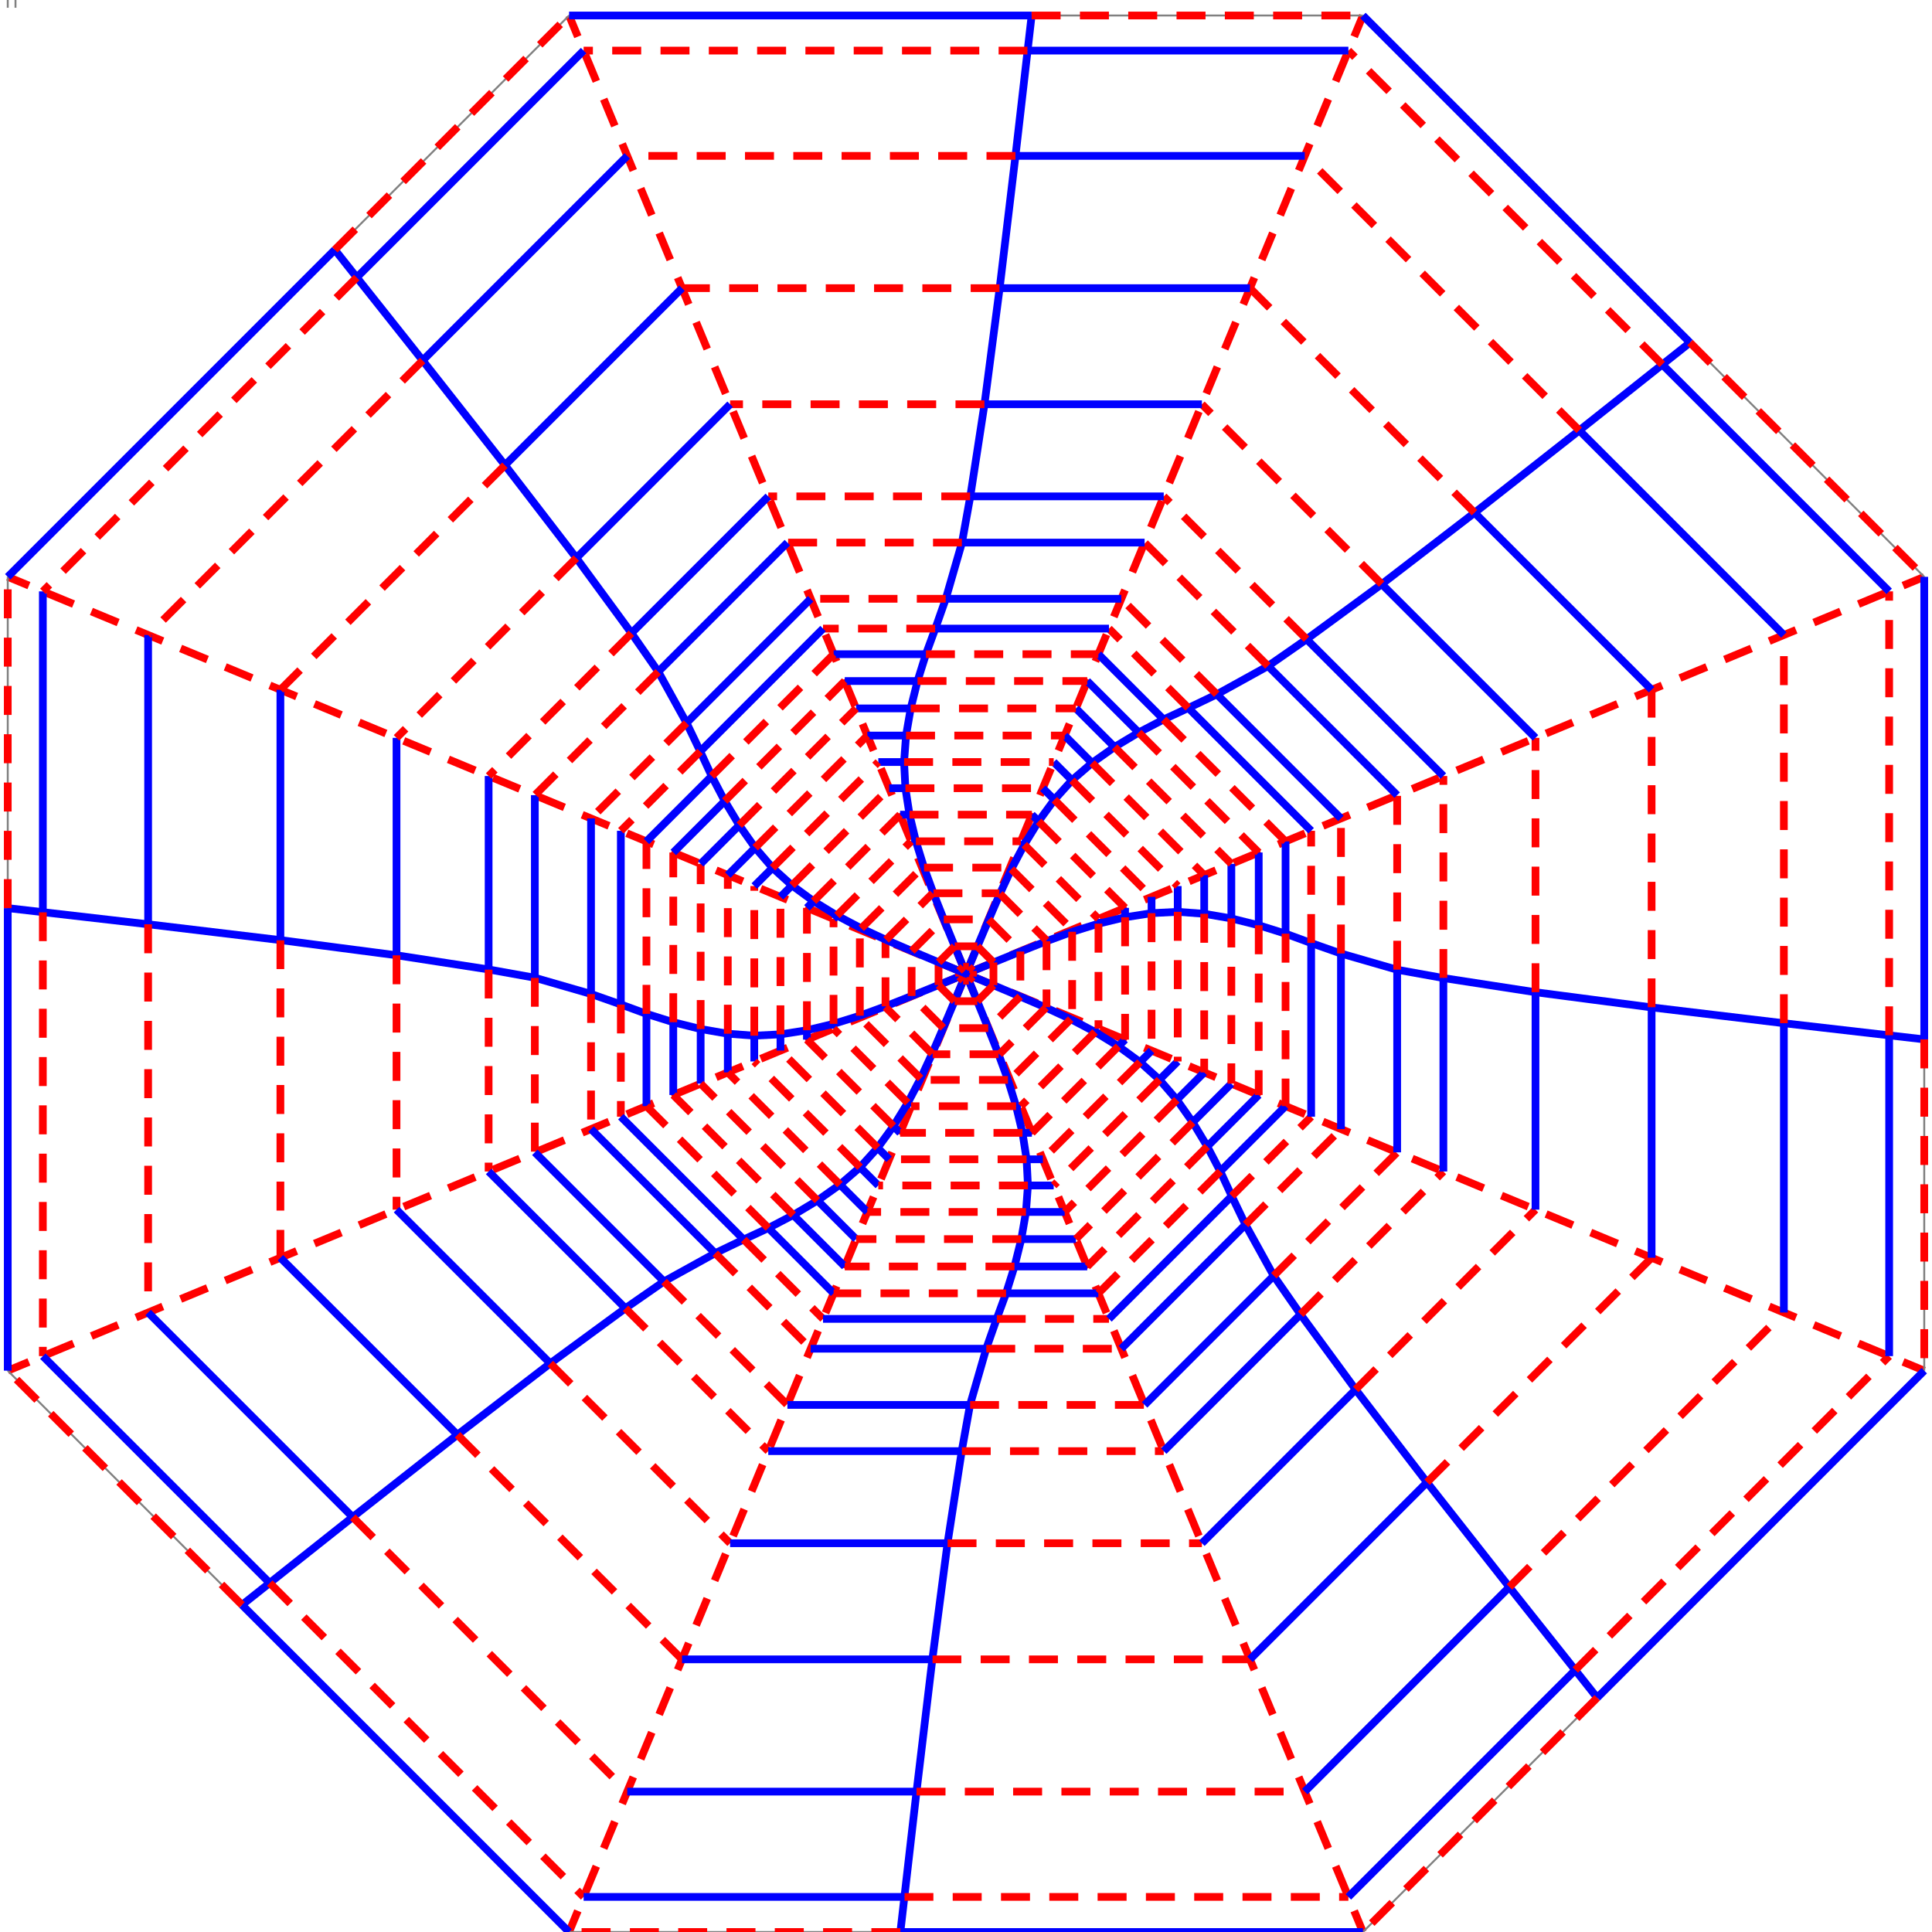 <?xml version="1.0" encoding="ISO-8859-1" standalone="no"?>
<!DOCTYPE svg PUBLIC "-//W3C//DTD SVG 20010904//EN"
"http://www.w3.org/TR/2001/REC-SVG-20010904/DTD/svg10.dtd">
<svg xmlns="http://www.w3.org/2000/svg"
 xmlns:xlink="http://www.w3.org/1999/xlink" xml:space="preserve"
 width="1000px" height="1000px"
 viewBox="0 0 1000 1000" >
 <line style="stroke:gray;stroke-width:1;" x1="8.023" y1="4.012" x2="8.023" y2="0.0" />
 <line style="stroke:gray;stroke-width:1;" x1="4.012" y1="0.0" x2="4.012" y2="4.012" />
 <line style="stroke-dasharray: 15, 10;stroke:red;stroke-width:4;" x1="500" y1="504.012" x2="4.012" y2="709.457" />
 <line style="stroke:gray;stroke-width:1;" x1="294.555" y1="1000.0" x2="4.012" y2="709.457" />
 <line style="stroke-dasharray: 15, 10;stroke:red;stroke-width:4;" x1="500" y1="504.012" x2="294.555" y2="1000.0" />
 <line style="stroke:gray;stroke-width:1;" x1="705.445" y1="1000.0" x2="294.555" y2="1000.0" />
 <line style="stroke-dasharray: 15, 10;stroke:red;stroke-width:4;" x1="500" y1="504.012" x2="705.445" y2="1000.0" />
 <line style="stroke:gray;stroke-width:1;" x1="995.988" y1="709.457" x2="705.445" y2="1000.0" />
 <line style="stroke-dasharray: 15, 10;stroke:red;stroke-width:4;" x1="500" y1="504.012" x2="995.988" y2="709.457" />
 <line style="stroke:gray;stroke-width:1;" x1="995.988" y1="298.567" x2="995.988" y2="709.457" />
 <line style="stroke-dasharray: 15, 10;stroke:red;stroke-width:4;" x1="500" y1="504.012" x2="995.988" y2="298.567" />
 <line style="stroke:gray;stroke-width:1;" x1="705.445" y1="8.023" x2="995.988" y2="298.567" />
 <line style="stroke-dasharray: 15, 10;stroke:red;stroke-width:4;" x1="500" y1="504.012" x2="705.445" y2="8.023" />
 <line style="stroke:gray;stroke-width:1;" x1="294.555" y1="8.023" x2="705.445" y2="8.023" />
 <line style="stroke-dasharray: 15, 10;stroke:red;stroke-width:4;" x1="500" y1="504.012" x2="294.555" y2="8.023" />
 <line style="stroke:gray;stroke-width:1;" x1="4.012" y1="298.567" x2="294.555" y2="8.023" />
 <line style="stroke-dasharray: 15, 10;stroke:red;stroke-width:4;" x1="500" y1="504.012" x2="4.012" y2="298.567" />
 <line style="stroke:gray;stroke-width:1;" x1="4.012" y1="709.457" x2="4.012" y2="298.567" />
 <line style="stroke:blue;stroke-width:4;stroke-opacity:1" x1="500" y1="504.012" x2="496.448" y2="505.47" />
 <line style="stroke:blue;stroke-width:4;stroke-opacity:1" x1="496.448" y1="505.47" x2="485.791" y2="509.847" />
 <line style="stroke:blue;stroke-width:4;stroke-opacity:1" x1="485.791" y1="509.847" x2="471.854" y2="515.519" />
 <line style="stroke:blue;stroke-width:4;stroke-opacity:1" x1="471.854" y1="515.519" x2="458.329" y2="520.868" />
 <line style="stroke:blue;stroke-width:4;stroke-opacity:1" x1="458.329" y1="520.868" x2="445.061" y2="525.73" />
 <line style="stroke:blue;stroke-width:4;stroke-opacity:1" x1="445.061" y1="525.73" x2="431.435" y2="529.945" />
 <line style="stroke:blue;stroke-width:4;stroke-opacity:1" x1="431.435" y1="529.945" x2="417.659" y2="533.247" />
 <line style="stroke:blue;stroke-width:4;stroke-opacity:1" x1="417.659" y1="533.247" x2="403.964" y2="535.374" />
 <line style="stroke:blue;stroke-width:4;stroke-opacity:1" x1="403.964" y1="535.374" x2="390.415" y2="536.063" />
 <line style="stroke:blue;stroke-width:4;stroke-opacity:1" x1="390.415" y1="536.063" x2="376.705" y2="535.05" />
 <line style="stroke:blue;stroke-width:4;stroke-opacity:1" x1="376.705" y1="535.05" x2="362.654" y2="532.631" />
 <line style="stroke:blue;stroke-width:4;stroke-opacity:1" x1="362.654" y1="532.631" x2="348.486" y2="529.102" />
 <line style="stroke:blue;stroke-width:4;stroke-opacity:1" x1="348.486" y1="529.102" x2="334.598" y2="524.758" />
 <line style="stroke:blue;stroke-width:4;stroke-opacity:1" x1="334.598" y1="524.758" x2="321.349" y2="519.896" />
 <line style="stroke:blue;stroke-width:4;stroke-opacity:1" x1="321.349" y1="519.896" x2="305.918" y2="514.474" />
 <line style="stroke:blue;stroke-width:4;stroke-opacity:1" x1="305.918" y1="514.474" x2="276.831" y2="506.086" />
 <line style="stroke:blue;stroke-width:4;stroke-opacity:1" x1="276.831" y1="506.086" x2="252.909" y2="501.791" />
 <line style="stroke:blue;stroke-width:4;stroke-opacity:1" x1="252.909" y1="501.791" x2="205.232" y2="494.449" />
 <line style="stroke:blue;stroke-width:4;stroke-opacity:1" x1="205.232" y1="494.449" x2="145.134" y2="486.596" />
 <line style="stroke:blue;stroke-width:4;stroke-opacity:1" x1="145.134" y1="486.596" x2="76.672" y2="478.403" />
 <line style="stroke:blue;stroke-width:4;stroke-opacity:1" x1="76.672" y1="478.403" x2="22.177" y2="472.131" />
 <line style="stroke:blue;stroke-width:4;stroke-opacity:1" x1="22.177" y1="472.131" x2="4.012" y2="470.04" />
 <line style="stroke:blue;stroke-width:4;stroke-opacity:1" x1="4.012" y1="470.04" x2="4.012" y2="470.04" />
 <line style="stroke:blue;stroke-width:4;stroke-opacity:1" x1="496.448" y1="505.47" x2="496.448" y2="505.483" />
 <line style="stroke-dasharray: 15, 10;stroke:red;stroke-width:4;" x1="496.448" y1="505.47" x2="496.448" y2="502.54" />
 <line style="stroke:blue;stroke-width:4;stroke-opacity:1" x1="485.791" y1="509.847" x2="485.791" y2="509.897" />
 <line style="stroke-dasharray: 15, 10;stroke:red;stroke-width:4;" x1="485.791" y1="509.847" x2="485.791" y2="498.126" />
 <line style="stroke:blue;stroke-width:4;stroke-opacity:1" x1="471.854" y1="515.519" x2="471.854" y2="515.67" />
 <line style="stroke-dasharray: 15, 10;stroke:red;stroke-width:4;" x1="471.854" y1="515.519" x2="471.854" y2="492.353" />
 <line style="stroke:blue;stroke-width:4;stroke-opacity:1" x1="458.329" y1="520.868" x2="458.329" y2="521.273" />
 <line style="stroke-dasharray: 15, 10;stroke:red;stroke-width:4;" x1="458.329" y1="520.868" x2="458.329" y2="486.751" />
 <line style="stroke:blue;stroke-width:4;stroke-opacity:1" x1="445.061" y1="525.73" x2="445.061" y2="526.768" />
 <line style="stroke-dasharray: 15, 10;stroke:red;stroke-width:4;" x1="445.061" y1="525.73" x2="445.061" y2="481.255" />
 <line style="stroke:blue;stroke-width:4;stroke-opacity:1" x1="431.435" y1="529.945" x2="431.435" y2="532.412" />
 <line style="stroke-dasharray: 15, 10;stroke:red;stroke-width:4;" x1="431.435" y1="529.945" x2="431.435" y2="475.611" />
 <line style="stroke:blue;stroke-width:4;stroke-opacity:1" x1="417.659" y1="533.247" x2="417.659" y2="538.118" />
 <line style="stroke-dasharray: 15, 10;stroke:red;stroke-width:4;" x1="417.659" y1="533.247" x2="417.659" y2="469.905" />
 <line style="stroke:blue;stroke-width:4;stroke-opacity:1" x1="403.964" y1="535.374" x2="403.964" y2="543.791" />
 <line style="stroke-dasharray: 15, 10;stroke:red;stroke-width:4;" x1="403.964" y1="535.374" x2="403.964" y2="464.232" />
 <line style="stroke:blue;stroke-width:4;stroke-opacity:1" x1="390.415" y1="536.063" x2="390.415" y2="549.403" />
 <line style="stroke-dasharray: 15, 10;stroke:red;stroke-width:4;" x1="390.415" y1="536.063" x2="390.415" y2="458.62" />
 <line style="stroke:blue;stroke-width:4;stroke-opacity:1" x1="376.705" y1="535.05" x2="376.705" y2="555.082" />
 <line style="stroke-dasharray: 15, 10;stroke:red;stroke-width:4;" x1="376.705" y1="535.05" x2="376.705" y2="452.941" />
 <line style="stroke:blue;stroke-width:4;stroke-opacity:1" x1="362.654" y1="532.631" x2="362.654" y2="560.902" />
 <line style="stroke-dasharray: 15, 10;stroke:red;stroke-width:4;" x1="362.654" y1="532.631" x2="362.654" y2="447.121" />
 <line style="stroke:blue;stroke-width:4;stroke-opacity:1" x1="348.486" y1="529.102" x2="348.486" y2="566.771" />
 <line style="stroke-dasharray: 15, 10;stroke:red;stroke-width:4;" x1="348.486" y1="529.102" x2="348.486" y2="441.253" />
 <line style="stroke:blue;stroke-width:4;stroke-opacity:1" x1="334.598" y1="524.758" x2="334.598" y2="572.524" />
 <line style="stroke-dasharray: 15, 10;stroke:red;stroke-width:4;" x1="334.598" y1="524.758" x2="334.598" y2="435.5" />
 <line style="stroke-dasharray: 15, 10;stroke:red;stroke-width:4;" x1="321.349" y1="519.896" x2="321.349" y2="578.011" />
 <line style="stroke:blue;stroke-width:4;stroke-opacity:1" x1="321.349" y1="519.896" x2="321.349" y2="430.012" />
 <line style="stroke-dasharray: 15, 10;stroke:red;stroke-width:4;" x1="305.918" y1="514.474" x2="305.918" y2="584.403" />
 <line style="stroke:blue;stroke-width:4;stroke-opacity:1" x1="305.918" y1="514.474" x2="305.918" y2="423.62" />
 <line style="stroke-dasharray: 15, 10;stroke:red;stroke-width:4;" x1="276.831" y1="506.086" x2="276.831" y2="596.451" />
 <line style="stroke:blue;stroke-width:4;stroke-opacity:1" x1="276.831" y1="506.086" x2="276.831" y2="411.572" />
 <line style="stroke-dasharray: 15, 10;stroke:red;stroke-width:4;" x1="252.909" y1="501.791" x2="252.909" y2="606.36" />
 <line style="stroke:blue;stroke-width:4;stroke-opacity:1" x1="252.909" y1="501.791" x2="252.909" y2="401.663" />
 <line style="stroke-dasharray: 15, 10;stroke:red;stroke-width:4;" x1="205.232" y1="494.449" x2="205.232" y2="626.109" />
 <line style="stroke:blue;stroke-width:4;stroke-opacity:1" x1="205.232" y1="494.449" x2="205.232" y2="381.915" />
 <line style="stroke-dasharray: 15, 10;stroke:red;stroke-width:4;" x1="145.134" y1="486.596" x2="145.134" y2="651.002" />
 <line style="stroke:blue;stroke-width:4;stroke-opacity:1" x1="145.134" y1="486.596" x2="145.134" y2="357.021" />
 <line style="stroke-dasharray: 15, 10;stroke:red;stroke-width:4;" x1="76.672" y1="478.403" x2="76.672" y2="679.36" />
 <line style="stroke:blue;stroke-width:4;stroke-opacity:1" x1="76.672" y1="478.403" x2="76.672" y2="328.664" />
 <line style="stroke-dasharray: 15, 10;stroke:red;stroke-width:4;" x1="22.177" y1="472.131" x2="22.177" y2="701.933" />
 <line style="stroke:blue;stroke-width:4;stroke-opacity:1" x1="22.177" y1="472.131" x2="22.177" y2="306.091" />
 <line style="stroke:blue;stroke-width:4;stroke-opacity:1" x1="4.012" y1="470.04" x2="4.012" y2="709.457" />
 <line style="stroke-dasharray: 15, 10;stroke:red;stroke-width:4;" x1="4.012" y1="470.04" x2="4.012" y2="298.567" />
 <line style="stroke:blue;stroke-width:4;stroke-opacity:1" x1="500" y1="504.012" x2="498.52" y2="507.555" />
 <line style="stroke:blue;stroke-width:4;stroke-opacity:1" x1="498.52" y1="507.555" x2="494.078" y2="518.185" />
 <line style="stroke:blue;stroke-width:4;stroke-opacity:1" x1="494.078" y1="518.185" x2="488.235" y2="532.051" />
 <line style="stroke:blue;stroke-width:4;stroke-opacity:1" x1="488.235" y1="532.051" x2="482.453" y2="545.397" />
 <line style="stroke:blue;stroke-width:4;stroke-opacity:1" x1="482.453" y1="545.397" x2="476.509" y2="558.217" />
 <line style="stroke:blue;stroke-width:4;stroke-opacity:1" x1="476.509" y1="558.217" x2="469.855" y2="570.832" />
 <line style="stroke:blue;stroke-width:4;stroke-opacity:1" x1="469.855" y1="570.832" x2="462.449" y2="582.908" />
 <line style="stroke:blue;stroke-width:4;stroke-opacity:1" x1="462.449" y1="582.908" x2="454.269" y2="594.096" />
 <line style="stroke:blue;stroke-width:4;stroke-opacity:1" x1="454.269" y1="594.096" x2="445.175" y2="604.164" />
 <line style="stroke:blue;stroke-width:4;stroke-opacity:1" x1="445.175" y1="604.164" x2="434.765" y2="613.142" />
 <line style="stroke:blue;stroke-width:4;stroke-opacity:1" x1="434.765" y1="613.142" x2="423.118" y2="621.367" />
 <line style="stroke:blue;stroke-width:4;stroke-opacity:1" x1="423.118" y1="621.367" x2="410.605" y2="628.889" />
 <line style="stroke:blue;stroke-width:4;stroke-opacity:1" x1="410.605" y1="628.889" x2="397.713" y2="635.639" />
 <line style="stroke:blue;stroke-width:4;stroke-opacity:1" x1="397.713" y1="635.639" x2="384.907" y2="641.568" />
 <line style="stroke:blue;stroke-width:4;stroke-opacity:1" x1="384.907" y1="641.568" x2="370.161" y2="648.647" />
 <line style="stroke:blue;stroke-width:4;stroke-opacity:1" x1="370.161" y1="648.647" x2="343.663" y2="663.283" />
 <line style="stroke:blue;stroke-width:4;stroke-opacity:1" x1="343.663" y1="663.283" x2="323.71" y2="677.161" />
 <line style="stroke:blue;stroke-width:4;stroke-opacity:1" x1="323.71" y1="677.161" x2="284.806" y2="705.682" />
 <line style="stroke:blue;stroke-width:4;stroke-opacity:1" x1="284.806" y1="705.682" x2="236.757" y2="742.625" />
 <line style="stroke:blue;stroke-width:4;stroke-opacity:1" x1="236.757" y1="742.625" x2="182.554" y2="785.242" />
 <line style="stroke:blue;stroke-width:4;stroke-opacity:1" x1="182.554" y1="785.242" x2="139.585" y2="819.34" />
 <line style="stroke:blue;stroke-width:4;stroke-opacity:1" x1="139.585" y1="819.34" x2="125.261" y2="830.707" />
 <line style="stroke:blue;stroke-width:4;stroke-opacity:1" x1="125.261" y1="830.707" x2="125.261" y2="830.707" />
 <line style="stroke:blue;stroke-width:4;stroke-opacity:1" x1="498.52" y1="507.555" x2="498.529" y2="507.564" />
 <line style="stroke-dasharray: 15, 10;stroke:red;stroke-width:4;" x1="498.52" y1="507.555" x2="496.448" y2="505.483" />
 <line style="stroke:blue;stroke-width:4;stroke-opacity:1" x1="494.078" y1="518.185" x2="494.114" y2="518.221" />
 <line style="stroke-dasharray: 15, 10;stroke:red;stroke-width:4;" x1="494.078" y1="518.185" x2="485.791" y2="509.897" />
 <line style="stroke:blue;stroke-width:4;stroke-opacity:1" x1="488.235" y1="532.051" x2="488.341" y2="532.158" />
 <line style="stroke-dasharray: 15, 10;stroke:red;stroke-width:4;" x1="488.235" y1="532.051" x2="471.854" y2="515.67" />
 <line style="stroke:blue;stroke-width:4;stroke-opacity:1" x1="482.453" y1="545.397" x2="482.739" y2="545.683" />
 <line style="stroke-dasharray: 15, 10;stroke:red;stroke-width:4;" x1="482.453" y1="545.397" x2="458.329" y2="521.273" />
 <line style="stroke:blue;stroke-width:4;stroke-opacity:1" x1="476.509" y1="558.217" x2="477.243" y2="558.951" />
 <line style="stroke-dasharray: 15, 10;stroke:red;stroke-width:4;" x1="476.509" y1="558.217" x2="445.061" y2="526.768" />
 <line style="stroke:blue;stroke-width:4;stroke-opacity:1" x1="469.855" y1="570.832" x2="471.599" y2="572.577" />
 <line style="stroke-dasharray: 15, 10;stroke:red;stroke-width:4;" x1="469.855" y1="570.832" x2="431.435" y2="532.412" />
 <line style="stroke:blue;stroke-width:4;stroke-opacity:1" x1="462.449" y1="582.908" x2="465.893" y2="586.352" />
 <line style="stroke-dasharray: 15, 10;stroke:red;stroke-width:4;" x1="462.449" y1="582.908" x2="417.659" y2="538.118" />
 <line style="stroke:blue;stroke-width:4;stroke-opacity:1" x1="454.269" y1="594.096" x2="460.221" y2="600.047" />
 <line style="stroke-dasharray: 15, 10;stroke:red;stroke-width:4;" x1="454.269" y1="594.096" x2="403.964" y2="543.791" />
 <line style="stroke:blue;stroke-width:4;stroke-opacity:1" x1="445.175" y1="604.164" x2="454.608" y2="613.597" />
 <line style="stroke-dasharray: 15, 10;stroke:red;stroke-width:4;" x1="445.175" y1="604.164" x2="390.415" y2="549.403" />
 <line style="stroke:blue;stroke-width:4;stroke-opacity:1" x1="434.765" y1="613.142" x2="448.93" y2="627.307" />
 <line style="stroke-dasharray: 15, 10;stroke:red;stroke-width:4;" x1="434.765" y1="613.142" x2="376.705" y2="555.082" />
 <line style="stroke:blue;stroke-width:4;stroke-opacity:1" x1="423.118" y1="621.367" x2="443.109" y2="641.358" />
 <line style="stroke-dasharray: 15, 10;stroke:red;stroke-width:4;" x1="423.118" y1="621.367" x2="362.654" y2="560.902" />
 <line style="stroke:blue;stroke-width:4;stroke-opacity:1" x1="410.605" y1="628.889" x2="437.241" y2="655.526" />
 <line style="stroke-dasharray: 15, 10;stroke:red;stroke-width:4;" x1="410.605" y1="628.889" x2="348.486" y2="566.771" />
 <line style="stroke:blue;stroke-width:4;stroke-opacity:1" x1="397.713" y1="635.639" x2="431.488" y2="669.414" />
 <line style="stroke-dasharray: 15, 10;stroke:red;stroke-width:4;" x1="397.713" y1="635.639" x2="334.598" y2="572.524" />
 <line style="stroke-dasharray: 15, 10;stroke:red;stroke-width:4;" x1="384.907" y1="641.568" x2="426.001" y2="682.662" />
 <line style="stroke:blue;stroke-width:4;stroke-opacity:1" x1="384.907" y1="641.568" x2="321.349" y2="578.011" />
 <line style="stroke-dasharray: 15, 10;stroke:red;stroke-width:4;" x1="370.161" y1="648.647" x2="419.608" y2="698.094" />
 <line style="stroke:blue;stroke-width:4;stroke-opacity:1" x1="370.161" y1="648.647" x2="305.918" y2="584.403" />
 <line style="stroke-dasharray: 15, 10;stroke:red;stroke-width:4;" x1="343.663" y1="663.283" x2="407.56" y2="727.181" />
 <line style="stroke:blue;stroke-width:4;stroke-opacity:1" x1="343.663" y1="663.283" x2="276.831" y2="596.451" />
 <line style="stroke-dasharray: 15, 10;stroke:red;stroke-width:4;" x1="323.71" y1="677.161" x2="397.652" y2="751.103" />
 <line style="stroke:blue;stroke-width:4;stroke-opacity:1" x1="323.71" y1="677.161" x2="252.909" y2="606.36" />
 <line style="stroke-dasharray: 15, 10;stroke:red;stroke-width:4;" x1="284.806" y1="705.682" x2="377.903" y2="798.78" />
 <line style="stroke:blue;stroke-width:4;stroke-opacity:1" x1="284.806" y1="705.682" x2="205.232" y2="626.109" />
 <line style="stroke-dasharray: 15, 10;stroke:red;stroke-width:4;" x1="236.757" y1="742.625" x2="353.01" y2="858.878" />
 <line style="stroke:blue;stroke-width:4;stroke-opacity:1" x1="236.757" y1="742.625" x2="145.134" y2="651.002" />
 <line style="stroke-dasharray: 15, 10;stroke:red;stroke-width:4;" x1="182.554" y1="785.242" x2="324.652" y2="927.34" />
 <line style="stroke:blue;stroke-width:4;stroke-opacity:1" x1="182.554" y1="785.242" x2="76.672" y2="679.36" />
 <line style="stroke-dasharray: 15, 10;stroke:red;stroke-width:4;" x1="139.585" y1="819.34" x2="302.079" y2="981.835" />
 <line style="stroke:blue;stroke-width:4;stroke-opacity:1" x1="139.585" y1="819.34" x2="22.177" y2="701.933" />
 <line style="stroke:blue;stroke-width:4;stroke-opacity:1" x1="125.261" y1="830.707" x2="294.555" y2="1000.0" />
 <line style="stroke-dasharray: 15, 10;stroke:red;stroke-width:4;" x1="125.261" y1="830.707" x2="4.012" y2="709.457" />
 <line style="stroke:blue;stroke-width:4;stroke-opacity:1" x1="500" y1="504.012" x2="501.459" y2="507.564" />
 <line style="stroke:blue;stroke-width:4;stroke-opacity:1" x1="501.459" y1="507.564" x2="505.835" y2="518.221" />
 <line style="stroke:blue;stroke-width:4;stroke-opacity:1" x1="505.835" y1="518.221" x2="511.508" y2="532.158" />
 <line style="stroke:blue;stroke-width:4;stroke-opacity:1" x1="511.508" y1="532.158" x2="516.856" y2="545.683" />
 <line style="stroke:blue;stroke-width:4;stroke-opacity:1" x1="516.856" y1="545.683" x2="521.719" y2="558.951" />
 <line style="stroke:blue;stroke-width:4;stroke-opacity:1" x1="521.719" y1="558.951" x2="525.933" y2="572.577" />
 <line style="stroke:blue;stroke-width:4;stroke-opacity:1" x1="525.933" y1="572.577" x2="529.235" y2="586.352" />
 <line style="stroke:blue;stroke-width:4;stroke-opacity:1" x1="529.235" y1="586.352" x2="531.363" y2="600.047" />
 <line style="stroke:blue;stroke-width:4;stroke-opacity:1" x1="531.363" y1="600.047" x2="532.051" y2="613.597" />
 <line style="stroke:blue;stroke-width:4;stroke-opacity:1" x1="532.051" y1="613.597" x2="531.038" y2="627.307" />
 <line style="stroke:blue;stroke-width:4;stroke-opacity:1" x1="531.038" y1="627.307" x2="528.619" y2="641.358" />
 <line style="stroke:blue;stroke-width:4;stroke-opacity:1" x1="528.619" y1="641.358" x2="525.09" y2="655.526" />
 <line style="stroke:blue;stroke-width:4;stroke-opacity:1" x1="525.09" y1="655.526" x2="520.746" y2="669.414" />
 <line style="stroke:blue;stroke-width:4;stroke-opacity:1" x1="520.746" y1="669.414" x2="515.884" y2="682.662" />
 <line style="stroke:blue;stroke-width:4;stroke-opacity:1" x1="515.884" y1="682.662" x2="510.462" y2="698.094" />
 <line style="stroke:blue;stroke-width:4;stroke-opacity:1" x1="510.462" y1="698.094" x2="502.075" y2="727.181" />
 <line style="stroke:blue;stroke-width:4;stroke-opacity:1" x1="502.075" y1="727.181" x2="497.78" y2="751.103" />
 <line style="stroke:blue;stroke-width:4;stroke-opacity:1" x1="497.78" y1="751.103" x2="490.437" y2="798.78" />
 <line style="stroke:blue;stroke-width:4;stroke-opacity:1" x1="490.437" y1="798.78" x2="482.584" y2="858.878" />
 <line style="stroke:blue;stroke-width:4;stroke-opacity:1" x1="482.584" y1="858.878" x2="474.391" y2="927.34" />
 <line style="stroke:blue;stroke-width:4;stroke-opacity:1" x1="474.391" y1="927.34" x2="468.119" y2="981.835" />
 <line style="stroke:blue;stroke-width:4;stroke-opacity:1" x1="468.119" y1="981.835" x2="466.028" y2="1000.0" />
 <line style="stroke:blue;stroke-width:4;stroke-opacity:1" x1="466.028" y1="1000.0" x2="466.028" y2="1000.0" />
 <line style="stroke:blue;stroke-width:4;stroke-opacity:1" x1="501.459" y1="507.564" x2="501.471" y2="507.564" />
 <line style="stroke-dasharray: 15, 10;stroke:red;stroke-width:4;" x1="501.459" y1="507.564" x2="498.529" y2="507.564" />
 <line style="stroke:blue;stroke-width:4;stroke-opacity:1" x1="505.835" y1="518.221" x2="505.886" y2="518.221" />
 <line style="stroke-dasharray: 15, 10;stroke:red;stroke-width:4;" x1="505.835" y1="518.221" x2="494.114" y2="518.221" />
 <line style="stroke:blue;stroke-width:4;stroke-opacity:1" x1="511.508" y1="532.158" x2="511.659" y2="532.158" />
 <line style="stroke-dasharray: 15, 10;stroke:red;stroke-width:4;" x1="511.508" y1="532.158" x2="488.341" y2="532.158" />
 <line style="stroke:blue;stroke-width:4;stroke-opacity:1" x1="516.856" y1="545.683" x2="517.261" y2="545.683" />
 <line style="stroke-dasharray: 15, 10;stroke:red;stroke-width:4;" x1="516.856" y1="545.683" x2="482.739" y2="545.683" />
 <line style="stroke:blue;stroke-width:4;stroke-opacity:1" x1="521.719" y1="558.951" x2="522.757" y2="558.951" />
 <line style="stroke-dasharray: 15, 10;stroke:red;stroke-width:4;" x1="521.719" y1="558.951" x2="477.243" y2="558.951" />
 <line style="stroke:blue;stroke-width:4;stroke-opacity:1" x1="525.933" y1="572.577" x2="528.401" y2="572.577" />
 <line style="stroke-dasharray: 15, 10;stroke:red;stroke-width:4;" x1="525.933" y1="572.577" x2="471.599" y2="572.577" />
 <line style="stroke:blue;stroke-width:4;stroke-opacity:1" x1="529.235" y1="586.352" x2="534.107" y2="586.352" />
 <line style="stroke-dasharray: 15, 10;stroke:red;stroke-width:4;" x1="529.235" y1="586.352" x2="465.893" y2="586.352" />
 <line style="stroke:blue;stroke-width:4;stroke-opacity:1" x1="531.363" y1="600.047" x2="539.779" y2="600.047" />
 <line style="stroke-dasharray: 15, 10;stroke:red;stroke-width:4;" x1="531.363" y1="600.047" x2="460.221" y2="600.047" />
 <line style="stroke:blue;stroke-width:4;stroke-opacity:1" x1="532.051" y1="613.597" x2="545.392" y2="613.597" />
 <line style="stroke-dasharray: 15, 10;stroke:red;stroke-width:4;" x1="532.051" y1="613.597" x2="454.608" y2="613.597" />
 <line style="stroke:blue;stroke-width:4;stroke-opacity:1" x1="531.038" y1="627.307" x2="551.07" y2="627.307" />
 <line style="stroke-dasharray: 15, 10;stroke:red;stroke-width:4;" x1="531.038" y1="627.307" x2="448.93" y2="627.307" />
 <line style="stroke:blue;stroke-width:4;stroke-opacity:1" x1="528.619" y1="641.358" x2="556.891" y2="641.358" />
 <line style="stroke-dasharray: 15, 10;stroke:red;stroke-width:4;" x1="528.619" y1="641.358" x2="443.109" y2="641.358" />
 <line style="stroke:blue;stroke-width:4;stroke-opacity:1" x1="525.09" y1="655.526" x2="562.759" y2="655.526" />
 <line style="stroke-dasharray: 15, 10;stroke:red;stroke-width:4;" x1="525.09" y1="655.526" x2="437.241" y2="655.526" />
 <line style="stroke:blue;stroke-width:4;stroke-opacity:1" x1="520.746" y1="669.414" x2="568.512" y2="669.414" />
 <line style="stroke-dasharray: 15, 10;stroke:red;stroke-width:4;" x1="520.746" y1="669.414" x2="431.488" y2="669.414" />
 <line style="stroke-dasharray: 15, 10;stroke:red;stroke-width:4;" x1="515.884" y1="682.662" x2="573.999" y2="682.662" />
 <line style="stroke:blue;stroke-width:4;stroke-opacity:1" x1="515.884" y1="682.662" x2="426.001" y2="682.662" />
 <line style="stroke-dasharray: 15, 10;stroke:red;stroke-width:4;" x1="510.462" y1="698.094" x2="580.392" y2="698.094" />
 <line style="stroke:blue;stroke-width:4;stroke-opacity:1" x1="510.462" y1="698.094" x2="419.608" y2="698.094" />
 <line style="stroke-dasharray: 15, 10;stroke:red;stroke-width:4;" x1="502.075" y1="727.181" x2="592.44" y2="727.181" />
 <line style="stroke:blue;stroke-width:4;stroke-opacity:1" x1="502.075" y1="727.181" x2="407.56" y2="727.181" />
 <line style="stroke-dasharray: 15, 10;stroke:red;stroke-width:4;" x1="497.78" y1="751.103" x2="602.348" y2="751.103" />
 <line style="stroke:blue;stroke-width:4;stroke-opacity:1" x1="497.78" y1="751.103" x2="397.652" y2="751.103" />
 <line style="stroke-dasharray: 15, 10;stroke:red;stroke-width:4;" x1="490.437" y1="798.78" x2="622.097" y2="798.78" />
 <line style="stroke:blue;stroke-width:4;stroke-opacity:1" x1="490.437" y1="798.78" x2="377.903" y2="798.78" />
 <line style="stroke-dasharray: 15, 10;stroke:red;stroke-width:4;" x1="482.584" y1="858.878" x2="646.99" y2="858.878" />
 <line style="stroke:blue;stroke-width:4;stroke-opacity:1" x1="482.584" y1="858.878" x2="353.01" y2="858.878" />
 <line style="stroke-dasharray: 15, 10;stroke:red;stroke-width:4;" x1="474.391" y1="927.34" x2="675.348" y2="927.34" />
 <line style="stroke:blue;stroke-width:4;stroke-opacity:1" x1="474.391" y1="927.34" x2="324.652" y2="927.34" />
 <line style="stroke-dasharray: 15, 10;stroke:red;stroke-width:4;" x1="468.119" y1="981.835" x2="697.921" y2="981.835" />
 <line style="stroke:blue;stroke-width:4;stroke-opacity:1" x1="468.119" y1="981.835" x2="302.079" y2="981.835" />
 <line style="stroke:blue;stroke-width:4;stroke-opacity:1" x1="466.028" y1="1000.0" x2="705.445" y2="1000.0" />
 <line style="stroke-dasharray: 15, 10;stroke:red;stroke-width:4;" x1="466.028" y1="1000.0" x2="294.555" y2="1000.0" />
 <line style="stroke:blue;stroke-width:4;stroke-opacity:1" x1="500" y1="504.012" x2="503.543" y2="505.492" />
 <line style="stroke:blue;stroke-width:4;stroke-opacity:1" x1="503.543" y1="505.492" x2="514.173" y2="509.933" />
 <line style="stroke:blue;stroke-width:4;stroke-opacity:1" x1="514.173" y1="509.933" x2="528.04" y2="515.777" />
 <line style="stroke:blue;stroke-width:4;stroke-opacity:1" x1="528.04" y1="515.777" x2="541.385" y2="521.559" />
 <line style="stroke:blue;stroke-width:4;stroke-opacity:1" x1="541.385" y1="521.559" x2="554.206" y2="527.502" />
 <line style="stroke:blue;stroke-width:4;stroke-opacity:1" x1="554.206" y1="527.502" x2="566.82" y2="534.157" />
 <line style="stroke:blue;stroke-width:4;stroke-opacity:1" x1="566.82" y1="534.157" x2="578.896" y2="541.563" />
 <line style="stroke:blue;stroke-width:4;stroke-opacity:1" x1="578.896" y1="541.563" x2="590.084" y2="549.743" />
 <line style="stroke:blue;stroke-width:4;stroke-opacity:1" x1="590.084" y1="549.743" x2="600.152" y2="558.837" />
 <line style="stroke:blue;stroke-width:4;stroke-opacity:1" x1="600.152" y1="558.837" x2="609.13" y2="569.247" />
 <line style="stroke:blue;stroke-width:4;stroke-opacity:1" x1="609.13" y1="569.247" x2="617.355" y2="580.893" />
 <line style="stroke:blue;stroke-width:4;stroke-opacity:1" x1="617.355" y1="580.893" x2="624.878" y2="593.407" />
 <line style="stroke:blue;stroke-width:4;stroke-opacity:1" x1="624.878" y1="593.407" x2="631.627" y2="606.299" />
 <line style="stroke:blue;stroke-width:4;stroke-opacity:1" x1="631.627" y1="606.299" x2="637.557" y2="619.105" />
 <line style="stroke:blue;stroke-width:4;stroke-opacity:1" x1="637.557" y1="619.105" x2="644.635" y2="633.851" />
 <line style="stroke:blue;stroke-width:4;stroke-opacity:1" x1="644.635" y1="633.851" x2="659.271" y2="660.349" />
 <line style="stroke:blue;stroke-width:4;stroke-opacity:1" x1="659.271" y1="660.349" x2="673.15" y2="680.302" />
 <line style="stroke:blue;stroke-width:4;stroke-opacity:1" x1="673.15" y1="680.302" x2="701.671" y2="719.206" />
 <line style="stroke:blue;stroke-width:4;stroke-opacity:1" x1="701.671" y1="719.206" x2="738.613" y2="767.254" />
 <line style="stroke:blue;stroke-width:4;stroke-opacity:1" x1="738.613" y1="767.254" x2="781.23" y2="821.458" />
 <line style="stroke:blue;stroke-width:4;stroke-opacity:1" x1="781.23" y1="821.458" x2="815.329" y2="864.427" />
 <line style="stroke:blue;stroke-width:4;stroke-opacity:1" x1="815.329" y1="864.427" x2="826.695" y2="878.75" />
 <line style="stroke:blue;stroke-width:4;stroke-opacity:1" x1="826.695" y1="878.75" x2="826.695" y2="878.75" />
 <line style="stroke:blue;stroke-width:4;stroke-opacity:1" x1="503.543" y1="505.492" x2="503.552" y2="505.483" />
 <line style="stroke-dasharray: 15, 10;stroke:red;stroke-width:4;" x1="503.543" y1="505.492" x2="501.471" y2="507.564" />
 <line style="stroke:blue;stroke-width:4;stroke-opacity:1" x1="514.173" y1="509.933" x2="514.209" y2="509.897" />
 <line style="stroke-dasharray: 15, 10;stroke:red;stroke-width:4;" x1="514.173" y1="509.933" x2="505.886" y2="518.221" />
 <line style="stroke:blue;stroke-width:4;stroke-opacity:1" x1="528.04" y1="515.777" x2="528.146" y2="515.67" />
 <line style="stroke-dasharray: 15, 10;stroke:red;stroke-width:4;" x1="528.04" y1="515.777" x2="511.659" y2="532.158" />
 <line style="stroke:blue;stroke-width:4;stroke-opacity:1" x1="541.385" y1="521.559" x2="541.671" y2="521.273" />
 <line style="stroke-dasharray: 15, 10;stroke:red;stroke-width:4;" x1="541.385" y1="521.559" x2="517.261" y2="545.683" />
 <line style="stroke:blue;stroke-width:4;stroke-opacity:1" x1="554.206" y1="527.502" x2="554.939" y2="526.768" />
 <line style="stroke-dasharray: 15, 10;stroke:red;stroke-width:4;" x1="554.206" y1="527.502" x2="522.757" y2="558.951" />
 <line style="stroke:blue;stroke-width:4;stroke-opacity:1" x1="566.82" y1="534.157" x2="568.565" y2="532.412" />
 <line style="stroke-dasharray: 15, 10;stroke:red;stroke-width:4;" x1="566.82" y1="534.157" x2="528.401" y2="572.577" />
 <line style="stroke:blue;stroke-width:4;stroke-opacity:1" x1="578.896" y1="541.563" x2="582.341" y2="538.118" />
 <line style="stroke-dasharray: 15, 10;stroke:red;stroke-width:4;" x1="578.896" y1="541.563" x2="534.107" y2="586.352" />
 <line style="stroke:blue;stroke-width:4;stroke-opacity:1" x1="590.084" y1="549.743" x2="596.036" y2="543.791" />
 <line style="stroke-dasharray: 15, 10;stroke:red;stroke-width:4;" x1="590.084" y1="549.743" x2="539.779" y2="600.047" />
 <line style="stroke:blue;stroke-width:4;stroke-opacity:1" x1="600.152" y1="558.837" x2="609.585" y2="549.403" />
 <line style="stroke-dasharray: 15, 10;stroke:red;stroke-width:4;" x1="600.152" y1="558.837" x2="545.392" y2="613.597" />
 <line style="stroke:blue;stroke-width:4;stroke-opacity:1" x1="609.13" y1="569.247" x2="623.295" y2="555.082" />
 <line style="stroke-dasharray: 15, 10;stroke:red;stroke-width:4;" x1="609.13" y1="569.247" x2="551.07" y2="627.307" />
 <line style="stroke:blue;stroke-width:4;stroke-opacity:1" x1="617.355" y1="580.893" x2="637.346" y2="560.902" />
 <line style="stroke-dasharray: 15, 10;stroke:red;stroke-width:4;" x1="617.355" y1="580.893" x2="556.891" y2="641.358" />
 <line style="stroke:blue;stroke-width:4;stroke-opacity:1" x1="624.878" y1="593.407" x2="651.514" y2="566.771" />
 <line style="stroke-dasharray: 15, 10;stroke:red;stroke-width:4;" x1="624.878" y1="593.407" x2="562.759" y2="655.526" />
 <line style="stroke:blue;stroke-width:4;stroke-opacity:1" x1="631.627" y1="606.299" x2="665.402" y2="572.524" />
 <line style="stroke-dasharray: 15, 10;stroke:red;stroke-width:4;" x1="631.627" y1="606.299" x2="568.512" y2="669.414" />
 <line style="stroke-dasharray: 15, 10;stroke:red;stroke-width:4;" x1="637.557" y1="619.105" x2="678.651" y2="578.011" />
 <line style="stroke:blue;stroke-width:4;stroke-opacity:1" x1="637.557" y1="619.105" x2="573.999" y2="682.662" />
 <line style="stroke-dasharray: 15, 10;stroke:red;stroke-width:4;" x1="644.635" y1="633.851" x2="694.082" y2="584.403" />
 <line style="stroke:blue;stroke-width:4;stroke-opacity:1" x1="644.635" y1="633.851" x2="580.392" y2="698.094" />
 <line style="stroke-dasharray: 15, 10;stroke:red;stroke-width:4;" x1="659.271" y1="660.349" x2="723.169" y2="596.451" />
 <line style="stroke:blue;stroke-width:4;stroke-opacity:1" x1="659.271" y1="660.349" x2="592.44" y2="727.181" />
 <line style="stroke-dasharray: 15, 10;stroke:red;stroke-width:4;" x1="673.15" y1="680.302" x2="747.091" y2="606.36" />
 <line style="stroke:blue;stroke-width:4;stroke-opacity:1" x1="673.15" y1="680.302" x2="602.348" y2="751.103" />
 <line style="stroke-dasharray: 15, 10;stroke:red;stroke-width:4;" x1="701.671" y1="719.206" x2="794.768" y2="626.109" />
 <line style="stroke:blue;stroke-width:4;stroke-opacity:1" x1="701.671" y1="719.206" x2="622.097" y2="798.78" />
 <line style="stroke-dasharray: 15, 10;stroke:red;stroke-width:4;" x1="738.613" y1="767.254" x2="854.866" y2="651.002" />
 <line style="stroke:blue;stroke-width:4;stroke-opacity:1" x1="738.613" y1="767.254" x2="646.99" y2="858.878" />
 <line style="stroke-dasharray: 15, 10;stroke:red;stroke-width:4;" x1="781.23" y1="821.458" x2="923.328" y2="679.36" />
 <line style="stroke:blue;stroke-width:4;stroke-opacity:1" x1="781.23" y1="821.458" x2="675.348" y2="927.34" />
 <line style="stroke-dasharray: 15, 10;stroke:red;stroke-width:4;" x1="815.329" y1="864.427" x2="977.823" y2="701.933" />
 <line style="stroke:blue;stroke-width:4;stroke-opacity:1" x1="815.329" y1="864.427" x2="697.921" y2="981.835" />
 <line style="stroke:blue;stroke-width:4;stroke-opacity:1" x1="826.695" y1="878.75" x2="995.988" y2="709.457" />
 <line style="stroke-dasharray: 15, 10;stroke:red;stroke-width:4;" x1="826.695" y1="878.75" x2="705.445" y2="1000.0" />
 <line style="stroke:blue;stroke-width:4;stroke-opacity:1" x1="500" y1="504.012" x2="503.552" y2="502.553" />
 <line style="stroke:blue;stroke-width:4;stroke-opacity:1" x1="503.552" y1="502.553" x2="514.209" y2="498.177" />
 <line style="stroke:blue;stroke-width:4;stroke-opacity:1" x1="514.209" y1="498.177" x2="528.146" y2="492.504" />
 <line style="stroke:blue;stroke-width:4;stroke-opacity:1" x1="528.146" y1="492.504" x2="541.671" y2="487.155" />
 <line style="stroke:blue;stroke-width:4;stroke-opacity:1" x1="541.671" y1="487.155" x2="554.939" y2="482.293" />
 <line style="stroke:blue;stroke-width:4;stroke-opacity:1" x1="554.939" y1="482.293" x2="568.565" y2="478.079" />
 <line style="stroke:blue;stroke-width:4;stroke-opacity:1" x1="568.565" y1="478.079" x2="582.341" y2="474.777" />
 <line style="stroke:blue;stroke-width:4;stroke-opacity:1" x1="582.341" y1="474.777" x2="596.036" y2="472.649" />
 <line style="stroke:blue;stroke-width:4;stroke-opacity:1" x1="596.036" y1="472.649" x2="609.585" y2="471.96" />
 <line style="stroke:blue;stroke-width:4;stroke-opacity:1" x1="609.585" y1="471.96" x2="623.295" y2="472.973" />
 <line style="stroke:blue;stroke-width:4;stroke-opacity:1" x1="623.295" y1="472.973" x2="637.346" y2="475.392" />
 <line style="stroke:blue;stroke-width:4;stroke-opacity:1" x1="637.346" y1="475.392" x2="651.514" y2="478.922" />
 <line style="stroke:blue;stroke-width:4;stroke-opacity:1" x1="651.514" y1="478.922" x2="665.402" y2="483.265" />
 <line style="stroke:blue;stroke-width:4;stroke-opacity:1" x1="665.402" y1="483.265" x2="678.651" y2="488.128" />
 <line style="stroke:blue;stroke-width:4;stroke-opacity:1" x1="678.651" y1="488.128" x2="694.082" y2="493.549" />
 <line style="stroke:blue;stroke-width:4;stroke-opacity:1" x1="694.082" y1="493.549" x2="723.169" y2="501.937" />
 <line style="stroke:blue;stroke-width:4;stroke-opacity:1" x1="723.169" y1="501.937" x2="747.091" y2="506.232" />
 <line style="stroke:blue;stroke-width:4;stroke-opacity:1" x1="747.091" y1="506.232" x2="794.768" y2="513.574" />
 <line style="stroke:blue;stroke-width:4;stroke-opacity:1" x1="794.768" y1="513.574" x2="854.866" y2="521.427" />
 <line style="stroke:blue;stroke-width:4;stroke-opacity:1" x1="854.866" y1="521.427" x2="923.328" y2="529.62" />
 <line style="stroke:blue;stroke-width:4;stroke-opacity:1" x1="923.328" y1="529.62" x2="977.823" y2="535.893" />
 <line style="stroke:blue;stroke-width:4;stroke-opacity:1" x1="977.823" y1="535.893" x2="995.988" y2="537.984" />
 <line style="stroke:blue;stroke-width:4;stroke-opacity:1" x1="995.988" y1="537.984" x2="995.988" y2="537.984" />
 <line style="stroke:blue;stroke-width:4;stroke-opacity:1" x1="503.552" y1="502.553" x2="503.552" y2="502.54" />
 <line style="stroke-dasharray: 15, 10;stroke:red;stroke-width:4;" x1="503.552" y1="502.553" x2="503.552" y2="505.483" />
 <line style="stroke:blue;stroke-width:4;stroke-opacity:1" x1="514.209" y1="498.177" x2="514.209" y2="498.126" />
 <line style="stroke-dasharray: 15, 10;stroke:red;stroke-width:4;" x1="514.209" y1="498.177" x2="514.209" y2="509.897" />
 <line style="stroke:blue;stroke-width:4;stroke-opacity:1" x1="528.146" y1="492.504" x2="528.146" y2="492.353" />
 <line style="stroke-dasharray: 15, 10;stroke:red;stroke-width:4;" x1="528.146" y1="492.504" x2="528.146" y2="515.67" />
 <line style="stroke:blue;stroke-width:4;stroke-opacity:1" x1="541.671" y1="487.155" x2="541.671" y2="486.751" />
 <line style="stroke-dasharray: 15, 10;stroke:red;stroke-width:4;" x1="541.671" y1="487.155" x2="541.671" y2="521.273" />
 <line style="stroke:blue;stroke-width:4;stroke-opacity:1" x1="554.939" y1="482.293" x2="554.939" y2="481.255" />
 <line style="stroke-dasharray: 15, 10;stroke:red;stroke-width:4;" x1="554.939" y1="482.293" x2="554.939" y2="526.768" />
 <line style="stroke:blue;stroke-width:4;stroke-opacity:1" x1="568.565" y1="478.079" x2="568.565" y2="475.611" />
 <line style="stroke-dasharray: 15, 10;stroke:red;stroke-width:4;" x1="568.565" y1="478.079" x2="568.565" y2="532.412" />
 <line style="stroke:blue;stroke-width:4;stroke-opacity:1" x1="582.341" y1="474.777" x2="582.341" y2="469.905" />
 <line style="stroke-dasharray: 15, 10;stroke:red;stroke-width:4;" x1="582.341" y1="474.777" x2="582.341" y2="538.118" />
 <line style="stroke:blue;stroke-width:4;stroke-opacity:1" x1="596.036" y1="472.649" x2="596.036" y2="464.232" />
 <line style="stroke-dasharray: 15, 10;stroke:red;stroke-width:4;" x1="596.036" y1="472.649" x2="596.036" y2="543.791" />
 <line style="stroke:blue;stroke-width:4;stroke-opacity:1" x1="609.585" y1="471.96" x2="609.585" y2="458.62" />
 <line style="stroke-dasharray: 15, 10;stroke:red;stroke-width:4;" x1="609.585" y1="471.96" x2="609.585" y2="549.403" />
 <line style="stroke:blue;stroke-width:4;stroke-opacity:1" x1="623.295" y1="472.973" x2="623.295" y2="452.941" />
 <line style="stroke-dasharray: 15, 10;stroke:red;stroke-width:4;" x1="623.295" y1="472.973" x2="623.295" y2="555.082" />
 <line style="stroke:blue;stroke-width:4;stroke-opacity:1" x1="637.346" y1="475.392" x2="637.346" y2="447.121" />
 <line style="stroke-dasharray: 15, 10;stroke:red;stroke-width:4;" x1="637.346" y1="475.392" x2="637.346" y2="560.902" />
 <line style="stroke:blue;stroke-width:4;stroke-opacity:1" x1="651.514" y1="478.922" x2="651.514" y2="441.253" />
 <line style="stroke-dasharray: 15, 10;stroke:red;stroke-width:4;" x1="651.514" y1="478.922" x2="651.514" y2="566.771" />
 <line style="stroke:blue;stroke-width:4;stroke-opacity:1" x1="665.402" y1="483.265" x2="665.402" y2="435.5" />
 <line style="stroke-dasharray: 15, 10;stroke:red;stroke-width:4;" x1="665.402" y1="483.265" x2="665.402" y2="572.524" />
 <line style="stroke-dasharray: 15, 10;stroke:red;stroke-width:4;" x1="678.651" y1="488.128" x2="678.651" y2="430.012" />
 <line style="stroke:blue;stroke-width:4;stroke-opacity:1" x1="678.651" y1="488.128" x2="678.651" y2="578.011" />
 <line style="stroke-dasharray: 15, 10;stroke:red;stroke-width:4;" x1="694.082" y1="493.549" x2="694.082" y2="423.62" />
 <line style="stroke:blue;stroke-width:4;stroke-opacity:1" x1="694.082" y1="493.549" x2="694.082" y2="584.403" />
 <line style="stroke-dasharray: 15, 10;stroke:red;stroke-width:4;" x1="723.169" y1="501.937" x2="723.169" y2="411.572" />
 <line style="stroke:blue;stroke-width:4;stroke-opacity:1" x1="723.169" y1="501.937" x2="723.169" y2="596.451" />
 <line style="stroke-dasharray: 15, 10;stroke:red;stroke-width:4;" x1="747.091" y1="506.232" x2="747.091" y2="401.663" />
 <line style="stroke:blue;stroke-width:4;stroke-opacity:1" x1="747.091" y1="506.232" x2="747.091" y2="606.36" />
 <line style="stroke-dasharray: 15, 10;stroke:red;stroke-width:4;" x1="794.768" y1="513.574" x2="794.768" y2="381.915" />
 <line style="stroke:blue;stroke-width:4;stroke-opacity:1" x1="794.768" y1="513.574" x2="794.768" y2="626.109" />
 <line style="stroke-dasharray: 15, 10;stroke:red;stroke-width:4;" x1="854.866" y1="521.427" x2="854.866" y2="357.021" />
 <line style="stroke:blue;stroke-width:4;stroke-opacity:1" x1="854.866" y1="521.427" x2="854.866" y2="651.002" />
 <line style="stroke-dasharray: 15, 10;stroke:red;stroke-width:4;" x1="923.328" y1="529.62" x2="923.328" y2="328.664" />
 <line style="stroke:blue;stroke-width:4;stroke-opacity:1" x1="923.328" y1="529.62" x2="923.328" y2="679.36" />
 <line style="stroke-dasharray: 15, 10;stroke:red;stroke-width:4;" x1="977.823" y1="535.893" x2="977.823" y2="306.091" />
 <line style="stroke:blue;stroke-width:4;stroke-opacity:1" x1="977.823" y1="535.893" x2="977.823" y2="701.933" />
 <line style="stroke:blue;stroke-width:4;stroke-opacity:1" x1="995.988" y1="537.984" x2="995.988" y2="298.567" />
 <line style="stroke-dasharray: 15, 10;stroke:red;stroke-width:4;" x1="995.988" y1="537.984" x2="995.988" y2="709.457" />
 <line style="stroke:blue;stroke-width:4;stroke-opacity:1" x1="500" y1="504.012" x2="501.48" y2="500.468" />
 <line style="stroke:blue;stroke-width:4;stroke-opacity:1" x1="501.48" y1="500.468" x2="505.922" y2="489.838" />
 <line style="stroke:blue;stroke-width:4;stroke-opacity:1" x1="505.922" y1="489.838" x2="511.765" y2="475.972" />
 <line style="stroke:blue;stroke-width:4;stroke-opacity:1" x1="511.765" y1="475.972" x2="517.547" y2="462.626" />
 <line style="stroke:blue;stroke-width:4;stroke-opacity:1" x1="517.547" y1="462.626" x2="523.491" y2="449.806" />
 <line style="stroke:blue;stroke-width:4;stroke-opacity:1" x1="523.491" y1="449.806" x2="530.145" y2="437.192" />
 <line style="stroke:blue;stroke-width:4;stroke-opacity:1" x1="530.145" y1="437.192" x2="537.551" y2="425.116" />
 <line style="stroke:blue;stroke-width:4;stroke-opacity:1" x1="537.551" y1="425.116" x2="545.731" y2="413.928" />
 <line style="stroke:blue;stroke-width:4;stroke-opacity:1" x1="545.731" y1="413.928" x2="554.825" y2="403.859" />
 <line style="stroke:blue;stroke-width:4;stroke-opacity:1" x1="554.825" y1="403.859" x2="565.235" y2="394.882" />
 <line style="stroke:blue;stroke-width:4;stroke-opacity:1" x1="565.235" y1="394.882" x2="576.882" y2="386.656" />
 <line style="stroke:blue;stroke-width:4;stroke-opacity:1" x1="576.882" y1="386.656" x2="589.395" y2="379.134" />
 <line style="stroke:blue;stroke-width:4;stroke-opacity:1" x1="589.395" y1="379.134" x2="602.287" y2="372.385" />
 <line style="stroke:blue;stroke-width:4;stroke-opacity:1" x1="602.287" y1="372.385" x2="615.093" y2="366.455" />
 <line style="stroke:blue;stroke-width:4;stroke-opacity:1" x1="615.093" y1="366.455" x2="629.839" y2="359.377" />
 <line style="stroke:blue;stroke-width:4;stroke-opacity:1" x1="629.839" y1="359.377" x2="656.337" y2="344.74" />
 <line style="stroke:blue;stroke-width:4;stroke-opacity:1" x1="656.337" y1="344.74" x2="676.29" y2="330.862" />
 <line style="stroke:blue;stroke-width:4;stroke-opacity:1" x1="676.29" y1="330.862" x2="715.194" y2="302.341" />
 <line style="stroke:blue;stroke-width:4;stroke-opacity:1" x1="715.194" y1="302.341" x2="763.243" y2="265.398" />
 <line style="stroke:blue;stroke-width:4;stroke-opacity:1" x1="763.243" y1="265.398" x2="817.446" y2="222.782" />
 <line style="stroke:blue;stroke-width:4;stroke-opacity:1" x1="817.446" y1="222.782" x2="860.415" y2="188.683" />
 <line style="stroke:blue;stroke-width:4;stroke-opacity:1" x1="860.415" y1="188.683" x2="874.739" y2="177.317" />
 <line style="stroke:blue;stroke-width:4;stroke-opacity:1" x1="874.739" y1="177.317" x2="874.739" y2="177.317" />
 <line style="stroke:blue;stroke-width:4;stroke-opacity:1" x1="501.48" y1="500.468" x2="501.471" y2="500.459" />
 <line style="stroke-dasharray: 15, 10;stroke:red;stroke-width:4;" x1="501.48" y1="500.468" x2="503.552" y2="502.54" />
 <line style="stroke:blue;stroke-width:4;stroke-opacity:1" x1="505.922" y1="489.838" x2="505.886" y2="489.802" />
 <line style="stroke-dasharray: 15, 10;stroke:red;stroke-width:4;" x1="505.922" y1="489.838" x2="514.209" y2="498.126" />
 <line style="stroke:blue;stroke-width:4;stroke-opacity:1" x1="511.765" y1="475.972" x2="511.659" y2="475.865" />
 <line style="stroke-dasharray: 15, 10;stroke:red;stroke-width:4;" x1="511.765" y1="475.972" x2="528.146" y2="492.353" />
 <line style="stroke:blue;stroke-width:4;stroke-opacity:1" x1="517.547" y1="462.626" x2="517.261" y2="462.34" />
 <line style="stroke-dasharray: 15, 10;stroke:red;stroke-width:4;" x1="517.547" y1="462.626" x2="541.671" y2="486.751" />
 <line style="stroke:blue;stroke-width:4;stroke-opacity:1" x1="523.491" y1="449.806" x2="522.757" y2="449.072" />
 <line style="stroke-dasharray: 15, 10;stroke:red;stroke-width:4;" x1="523.491" y1="449.806" x2="554.939" y2="481.255" />
 <line style="stroke:blue;stroke-width:4;stroke-opacity:1" x1="530.145" y1="437.192" x2="528.401" y2="435.447" />
 <line style="stroke-dasharray: 15, 10;stroke:red;stroke-width:4;" x1="530.145" y1="437.192" x2="568.565" y2="475.611" />
 <line style="stroke:blue;stroke-width:4;stroke-opacity:1" x1="537.551" y1="425.116" x2="534.107" y2="421.671" />
 <line style="stroke-dasharray: 15, 10;stroke:red;stroke-width:4;" x1="537.551" y1="425.116" x2="582.341" y2="469.905" />
 <line style="stroke:blue;stroke-width:4;stroke-opacity:1" x1="545.731" y1="413.928" x2="539.779" y2="407.976" />
 <line style="stroke-dasharray: 15, 10;stroke:red;stroke-width:4;" x1="545.731" y1="413.928" x2="596.036" y2="464.232" />
 <line style="stroke:blue;stroke-width:4;stroke-opacity:1" x1="554.825" y1="403.859" x2="545.392" y2="394.426" />
 <line style="stroke-dasharray: 15, 10;stroke:red;stroke-width:4;" x1="554.825" y1="403.859" x2="609.585" y2="458.62" />
 <line style="stroke:blue;stroke-width:4;stroke-opacity:1" x1="565.235" y1="394.882" x2="551.07" y2="380.717" />
 <line style="stroke-dasharray: 15, 10;stroke:red;stroke-width:4;" x1="565.235" y1="394.882" x2="623.295" y2="452.941" />
 <line style="stroke:blue;stroke-width:4;stroke-opacity:1" x1="576.882" y1="386.656" x2="556.891" y2="366.665" />
 <line style="stroke-dasharray: 15, 10;stroke:red;stroke-width:4;" x1="576.882" y1="386.656" x2="637.346" y2="447.121" />
 <line style="stroke:blue;stroke-width:4;stroke-opacity:1" x1="589.395" y1="379.134" x2="562.759" y2="352.498" />
 <line style="stroke-dasharray: 15, 10;stroke:red;stroke-width:4;" x1="589.395" y1="379.134" x2="651.514" y2="441.253" />
 <line style="stroke:blue;stroke-width:4;stroke-opacity:1" x1="602.287" y1="372.385" x2="568.512" y2="338.609" />
 <line style="stroke-dasharray: 15, 10;stroke:red;stroke-width:4;" x1="602.287" y1="372.385" x2="665.402" y2="435.5" />
 <line style="stroke-dasharray: 15, 10;stroke:red;stroke-width:4;" x1="615.093" y1="366.455" x2="573.999" y2="325.361" />
 <line style="stroke:blue;stroke-width:4;stroke-opacity:1" x1="615.093" y1="366.455" x2="678.651" y2="430.012" />
 <line style="stroke-dasharray: 15, 10;stroke:red;stroke-width:4;" x1="629.839" y1="359.377" x2="580.392" y2="309.929" />
 <line style="stroke:blue;stroke-width:4;stroke-opacity:1" x1="629.839" y1="359.377" x2="694.082" y2="423.62" />
 <line style="stroke-dasharray: 15, 10;stroke:red;stroke-width:4;" x1="656.337" y1="344.74" x2="592.44" y2="280.843" />
 <line style="stroke:blue;stroke-width:4;stroke-opacity:1" x1="656.337" y1="344.74" x2="723.169" y2="411.572" />
 <line style="stroke-dasharray: 15, 10;stroke:red;stroke-width:4;" x1="676.29" y1="330.862" x2="602.348" y2="256.921" />
 <line style="stroke:blue;stroke-width:4;stroke-opacity:1" x1="676.29" y1="330.862" x2="747.091" y2="401.663" />
 <line style="stroke-dasharray: 15, 10;stroke:red;stroke-width:4;" x1="715.194" y1="302.341" x2="622.097" y2="209.244" />
 <line style="stroke:blue;stroke-width:4;stroke-opacity:1" x1="715.194" y1="302.341" x2="794.768" y2="381.915" />
 <line style="stroke-dasharray: 15, 10;stroke:red;stroke-width:4;" x1="763.243" y1="265.398" x2="646.99" y2="149.146" />
 <line style="stroke:blue;stroke-width:4;stroke-opacity:1" x1="763.243" y1="265.398" x2="854.866" y2="357.021" />
 <line style="stroke-dasharray: 15, 10;stroke:red;stroke-width:4;" x1="817.446" y1="222.782" x2="675.348" y2="80.684" />
 <line style="stroke:blue;stroke-width:4;stroke-opacity:1" x1="817.446" y1="222.782" x2="923.328" y2="328.664" />
 <line style="stroke-dasharray: 15, 10;stroke:red;stroke-width:4;" x1="860.415" y1="188.683" x2="697.921" y2="26.189" />
 <line style="stroke:blue;stroke-width:4;stroke-opacity:1" x1="860.415" y1="188.683" x2="977.823" y2="306.091" />
 <line style="stroke:blue;stroke-width:4;stroke-opacity:1" x1="874.739" y1="177.317" x2="705.445" y2="8.023" />
 <line style="stroke-dasharray: 15, 10;stroke:red;stroke-width:4;" x1="874.739" y1="177.317" x2="995.988" y2="298.567" />
 <line style="stroke:blue;stroke-width:4;stroke-opacity:1" x1="500" y1="504.012" x2="498.541" y2="500.459" />
 <line style="stroke:blue;stroke-width:4;stroke-opacity:1" x1="498.541" y1="500.459" x2="494.165" y2="489.802" />
 <line style="stroke:blue;stroke-width:4;stroke-opacity:1" x1="494.165" y1="489.802" x2="488.492" y2="475.865" />
 <line style="stroke:blue;stroke-width:4;stroke-opacity:1" x1="488.492" y1="475.865" x2="483.144" y2="462.34" />
 <line style="stroke:blue;stroke-width:4;stroke-opacity:1" x1="483.144" y1="462.34" x2="478.281" y2="449.072" />
 <line style="stroke:blue;stroke-width:4;stroke-opacity:1" x1="478.281" y1="449.072" x2="474.067" y2="435.447" />
 <line style="stroke:blue;stroke-width:4;stroke-opacity:1" x1="474.067" y1="435.447" x2="470.765" y2="421.671" />
 <line style="stroke:blue;stroke-width:4;stroke-opacity:1" x1="470.765" y1="421.671" x2="468.637" y2="407.976" />
 <line style="stroke:blue;stroke-width:4;stroke-opacity:1" x1="468.637" y1="407.976" x2="467.949" y2="394.426" />
 <line style="stroke:blue;stroke-width:4;stroke-opacity:1" x1="467.949" y1="394.426" x2="468.962" y2="380.717" />
 <line style="stroke:blue;stroke-width:4;stroke-opacity:1" x1="468.962" y1="380.717" x2="471.381" y2="366.665" />
 <line style="stroke:blue;stroke-width:4;stroke-opacity:1" x1="471.381" y1="366.665" x2="474.91" y2="352.498" />
 <line style="stroke:blue;stroke-width:4;stroke-opacity:1" x1="474.91" y1="352.498" x2="479.254" y2="338.609" />
 <line style="stroke:blue;stroke-width:4;stroke-opacity:1" x1="479.254" y1="338.609" x2="484.116" y2="325.361" />
 <line style="stroke:blue;stroke-width:4;stroke-opacity:1" x1="484.116" y1="325.361" x2="489.538" y2="309.929" />
 <line style="stroke:blue;stroke-width:4;stroke-opacity:1" x1="489.538" y1="309.929" x2="497.925" y2="280.843" />
 <line style="stroke:blue;stroke-width:4;stroke-opacity:1" x1="497.925" y1="280.843" x2="502.22" y2="256.921" />
 <line style="stroke:blue;stroke-width:4;stroke-opacity:1" x1="502.22" y1="256.921" x2="509.563" y2="209.244" />
 <line style="stroke:blue;stroke-width:4;stroke-opacity:1" x1="509.563" y1="209.244" x2="517.416" y2="149.146" />
 <line style="stroke:blue;stroke-width:4;stroke-opacity:1" x1="517.416" y1="149.146" x2="525.609" y2="80.684" />
 <line style="stroke:blue;stroke-width:4;stroke-opacity:1" x1="525.609" y1="80.684" x2="531.881" y2="26.189" />
 <line style="stroke:blue;stroke-width:4;stroke-opacity:1" x1="531.881" y1="26.189" x2="533.972" y2="8.023" />
 <line style="stroke:blue;stroke-width:4;stroke-opacity:1" x1="533.972" y1="8.023" x2="533.972" y2="8.023" />
 <line style="stroke:blue;stroke-width:4;stroke-opacity:1" x1="498.541" y1="500.459" x2="498.529" y2="500.459" />
 <line style="stroke-dasharray: 15, 10;stroke:red;stroke-width:4;" x1="498.541" y1="500.459" x2="501.471" y2="500.459" />
 <line style="stroke:blue;stroke-width:4;stroke-opacity:1" x1="494.165" y1="489.802" x2="494.114" y2="489.802" />
 <line style="stroke-dasharray: 15, 10;stroke:red;stroke-width:4;" x1="494.165" y1="489.802" x2="505.886" y2="489.802" />
 <line style="stroke:blue;stroke-width:4;stroke-opacity:1" x1="488.492" y1="475.865" x2="488.341" y2="475.865" />
 <line style="stroke-dasharray: 15, 10;stroke:red;stroke-width:4;" x1="488.492" y1="475.865" x2="511.659" y2="475.865" />
 <line style="stroke:blue;stroke-width:4;stroke-opacity:1" x1="483.144" y1="462.34" x2="482.739" y2="462.34" />
 <line style="stroke-dasharray: 15, 10;stroke:red;stroke-width:4;" x1="483.144" y1="462.34" x2="517.261" y2="462.34" />
 <line style="stroke:blue;stroke-width:4;stroke-opacity:1" x1="478.281" y1="449.072" x2="477.243" y2="449.072" />
 <line style="stroke-dasharray: 15, 10;stroke:red;stroke-width:4;" x1="478.281" y1="449.072" x2="522.757" y2="449.072" />
 <line style="stroke:blue;stroke-width:4;stroke-opacity:1" x1="474.067" y1="435.447" x2="471.599" y2="435.447" />
 <line style="stroke-dasharray: 15, 10;stroke:red;stroke-width:4;" x1="474.067" y1="435.447" x2="528.401" y2="435.447" />
 <line style="stroke:blue;stroke-width:4;stroke-opacity:1" x1="470.765" y1="421.671" x2="465.893" y2="421.671" />
 <line style="stroke-dasharray: 15, 10;stroke:red;stroke-width:4;" x1="470.765" y1="421.671" x2="534.107" y2="421.671" />
 <line style="stroke:blue;stroke-width:4;stroke-opacity:1" x1="468.637" y1="407.976" x2="460.221" y2="407.976" />
 <line style="stroke-dasharray: 15, 10;stroke:red;stroke-width:4;" x1="468.637" y1="407.976" x2="539.779" y2="407.976" />
 <line style="stroke:blue;stroke-width:4;stroke-opacity:1" x1="467.949" y1="394.426" x2="454.608" y2="394.426" />
 <line style="stroke-dasharray: 15, 10;stroke:red;stroke-width:4;" x1="467.949" y1="394.426" x2="545.392" y2="394.426" />
 <line style="stroke:blue;stroke-width:4;stroke-opacity:1" x1="468.962" y1="380.717" x2="448.93" y2="380.717" />
 <line style="stroke-dasharray: 15, 10;stroke:red;stroke-width:4;" x1="468.962" y1="380.717" x2="551.07" y2="380.717" />
 <line style="stroke:blue;stroke-width:4;stroke-opacity:1" x1="471.381" y1="366.665" x2="443.109" y2="366.665" />
 <line style="stroke-dasharray: 15, 10;stroke:red;stroke-width:4;" x1="471.381" y1="366.665" x2="556.891" y2="366.665" />
 <line style="stroke:blue;stroke-width:4;stroke-opacity:1" x1="474.91" y1="352.498" x2="437.241" y2="352.498" />
 <line style="stroke-dasharray: 15, 10;stroke:red;stroke-width:4;" x1="474.91" y1="352.498" x2="562.759" y2="352.498" />
 <line style="stroke:blue;stroke-width:4;stroke-opacity:1" x1="479.254" y1="338.609" x2="431.488" y2="338.609" />
 <line style="stroke-dasharray: 15, 10;stroke:red;stroke-width:4;" x1="479.254" y1="338.609" x2="568.512" y2="338.609" />
 <line style="stroke-dasharray: 15, 10;stroke:red;stroke-width:4;" x1="484.116" y1="325.361" x2="426.001" y2="325.361" />
 <line style="stroke:blue;stroke-width:4;stroke-opacity:1" x1="484.116" y1="325.361" x2="573.999" y2="325.361" />
 <line style="stroke-dasharray: 15, 10;stroke:red;stroke-width:4;" x1="489.538" y1="309.929" x2="419.608" y2="309.929" />
 <line style="stroke:blue;stroke-width:4;stroke-opacity:1" x1="489.538" y1="309.929" x2="580.392" y2="309.929" />
 <line style="stroke-dasharray: 15, 10;stroke:red;stroke-width:4;" x1="497.925" y1="280.843" x2="407.56" y2="280.843" />
 <line style="stroke:blue;stroke-width:4;stroke-opacity:1" x1="497.925" y1="280.843" x2="592.44" y2="280.843" />
 <line style="stroke-dasharray: 15, 10;stroke:red;stroke-width:4;" x1="502.22" y1="256.921" x2="397.652" y2="256.921" />
 <line style="stroke:blue;stroke-width:4;stroke-opacity:1" x1="502.22" y1="256.921" x2="602.348" y2="256.921" />
 <line style="stroke-dasharray: 15, 10;stroke:red;stroke-width:4;" x1="509.563" y1="209.244" x2="377.903" y2="209.244" />
 <line style="stroke:blue;stroke-width:4;stroke-opacity:1" x1="509.563" y1="209.244" x2="622.097" y2="209.244" />
 <line style="stroke-dasharray: 15, 10;stroke:red;stroke-width:4;" x1="517.416" y1="149.146" x2="353.01" y2="149.146" />
 <line style="stroke:blue;stroke-width:4;stroke-opacity:1" x1="517.416" y1="149.146" x2="646.99" y2="149.146" />
 <line style="stroke-dasharray: 15, 10;stroke:red;stroke-width:4;" x1="525.609" y1="80.684" x2="324.652" y2="80.684" />
 <line style="stroke:blue;stroke-width:4;stroke-opacity:1" x1="525.609" y1="80.684" x2="675.348" y2="80.684" />
 <line style="stroke-dasharray: 15, 10;stroke:red;stroke-width:4;" x1="531.881" y1="26.189" x2="302.079" y2="26.189" />
 <line style="stroke:blue;stroke-width:4;stroke-opacity:1" x1="531.881" y1="26.189" x2="697.921" y2="26.189" />
 <line style="stroke:blue;stroke-width:4;stroke-opacity:1" x1="533.972" y1="8.023" x2="294.555" y2="8.023" />
 <line style="stroke-dasharray: 15, 10;stroke:red;stroke-width:4;" x1="533.972" y1="8.023" x2="705.445" y2="8.023" />
 <line style="stroke:blue;stroke-width:4;stroke-opacity:1" x1="500" y1="504.012" x2="496.457" y2="502.531" />
 <line style="stroke:blue;stroke-width:4;stroke-opacity:1" x1="496.457" y1="502.531" x2="485.827" y2="498.09" />
 <line style="stroke:blue;stroke-width:4;stroke-opacity:1" x1="485.827" y1="498.09" x2="471.96" y2="492.246" />
 <line style="stroke:blue;stroke-width:4;stroke-opacity:1" x1="471.96" y1="492.246" x2="458.615" y2="486.465" />
 <line style="stroke:blue;stroke-width:4;stroke-opacity:1" x1="458.615" y1="486.465" x2="445.794" y2="480.521" />
 <line style="stroke:blue;stroke-width:4;stroke-opacity:1" x1="445.794" y1="480.521" x2="433.18" y2="473.866" />
 <line style="stroke:blue;stroke-width:4;stroke-opacity:1" x1="433.18" y1="473.866" x2="421.104" y2="466.46" />
 <line style="stroke:blue;stroke-width:4;stroke-opacity:1" x1="421.104" y1="466.46" x2="409.916" y2="458.281" />
 <line style="stroke:blue;stroke-width:4;stroke-opacity:1" x1="409.916" y1="458.281" x2="399.848" y2="449.187" />
 <line style="stroke:blue;stroke-width:4;stroke-opacity:1" x1="399.848" y1="449.187" x2="390.87" y2="438.777" />
 <line style="stroke:blue;stroke-width:4;stroke-opacity:1" x1="390.87" y1="438.777" x2="382.645" y2="427.13" />
 <line style="stroke:blue;stroke-width:4;stroke-opacity:1" x1="382.645" y1="427.13" x2="375.122" y2="414.617" />
 <line style="stroke:blue;stroke-width:4;stroke-opacity:1" x1="375.122" y1="414.617" x2="368.373" y2="401.724" />
 <line style="stroke:blue;stroke-width:4;stroke-opacity:1" x1="368.373" y1="401.724" x2="362.443" y2="388.918" />
 <line style="stroke:blue;stroke-width:4;stroke-opacity:1" x1="362.443" y1="388.918" x2="355.365" y2="374.173" />
 <line style="stroke:blue;stroke-width:4;stroke-opacity:1" x1="355.365" y1="374.173" x2="340.729" y2="347.674" />
 <line style="stroke:blue;stroke-width:4;stroke-opacity:1" x1="340.729" y1="347.674" x2="326.85" y2="327.722" />
 <line style="stroke:blue;stroke-width:4;stroke-opacity:1" x1="326.85" y1="327.722" x2="298.329" y2="288.817" />
 <line style="stroke:blue;stroke-width:4;stroke-opacity:1" x1="298.329" y1="288.817" x2="261.387" y2="240.769" />
 <line style="stroke:blue;stroke-width:4;stroke-opacity:1" x1="261.387" y1="240.769" x2="218.77" y2="186.566" />
 <line style="stroke:blue;stroke-width:4;stroke-opacity:1" x1="218.77" y1="186.566" x2="184.671" y2="143.596" />
 <line style="stroke:blue;stroke-width:4;stroke-opacity:1" x1="184.671" y1="143.596" x2="173.305" y2="129.273" />
 <line style="stroke:blue;stroke-width:4;stroke-opacity:1" x1="173.305" y1="129.273" x2="173.305" y2="129.273" />
 <line style="stroke-dasharray: 15, 10;stroke:red;stroke-width:4;" x1="500" y1="504.012" x2="500" y2="504.012" />
 <line style="stroke:blue;stroke-width:4;stroke-opacity:1" x1="496.457" y1="502.531" x2="496.448" y2="502.54" />
 <line style="stroke-dasharray: 15, 10;stroke:red;stroke-width:4;" x1="496.457" y1="502.531" x2="498.529" y2="500.459" />
 <line style="stroke:blue;stroke-width:4;stroke-opacity:1" x1="485.827" y1="498.09" x2="485.791" y2="498.126" />
 <line style="stroke-dasharray: 15, 10;stroke:red;stroke-width:4;" x1="485.827" y1="498.09" x2="494.114" y2="489.802" />
 <line style="stroke:blue;stroke-width:4;stroke-opacity:1" x1="471.96" y1="492.246" x2="471.854" y2="492.353" />
 <line style="stroke-dasharray: 15, 10;stroke:red;stroke-width:4;" x1="471.96" y1="492.246" x2="488.341" y2="475.865" />
 <line style="stroke:blue;stroke-width:4;stroke-opacity:1" x1="458.615" y1="486.465" x2="458.329" y2="486.751" />
 <line style="stroke-dasharray: 15, 10;stroke:red;stroke-width:4;" x1="458.615" y1="486.465" x2="482.739" y2="462.34" />
 <line style="stroke:blue;stroke-width:4;stroke-opacity:1" x1="445.794" y1="480.521" x2="445.061" y2="481.255" />
 <line style="stroke-dasharray: 15, 10;stroke:red;stroke-width:4;" x1="445.794" y1="480.521" x2="477.243" y2="449.072" />
 <line style="stroke:blue;stroke-width:4;stroke-opacity:1" x1="433.18" y1="473.866" x2="431.435" y2="475.611" />
 <line style="stroke-dasharray: 15, 10;stroke:red;stroke-width:4;" x1="433.18" y1="473.866" x2="471.599" y2="435.447" />
 <line style="stroke:blue;stroke-width:4;stroke-opacity:1" x1="421.104" y1="466.46" x2="417.659" y2="469.905" />
 <line style="stroke-dasharray: 15, 10;stroke:red;stroke-width:4;" x1="421.104" y1="466.46" x2="465.893" y2="421.671" />
 <line style="stroke:blue;stroke-width:4;stroke-opacity:1" x1="409.916" y1="458.281" x2="403.964" y2="464.232" />
 <line style="stroke-dasharray: 15, 10;stroke:red;stroke-width:4;" x1="409.916" y1="458.281" x2="460.221" y2="407.976" />
 <line style="stroke:blue;stroke-width:4;stroke-opacity:1" x1="399.848" y1="449.187" x2="390.415" y2="458.62" />
 <line style="stroke-dasharray: 15, 10;stroke:red;stroke-width:4;" x1="399.848" y1="449.187" x2="454.608" y2="394.426" />
 <line style="stroke:blue;stroke-width:4;stroke-opacity:1" x1="390.87" y1="438.777" x2="376.705" y2="452.941" />
 <line style="stroke-dasharray: 15, 10;stroke:red;stroke-width:4;" x1="390.87" y1="438.777" x2="448.93" y2="380.717" />
 <line style="stroke:blue;stroke-width:4;stroke-opacity:1" x1="382.645" y1="427.13" x2="362.654" y2="447.121" />
 <line style="stroke-dasharray: 15, 10;stroke:red;stroke-width:4;" x1="382.645" y1="427.13" x2="443.109" y2="366.665" />
 <line style="stroke:blue;stroke-width:4;stroke-opacity:1" x1="375.122" y1="414.617" x2="348.486" y2="441.253" />
 <line style="stroke-dasharray: 15, 10;stroke:red;stroke-width:4;" x1="375.122" y1="414.617" x2="437.241" y2="352.498" />
 <line style="stroke:blue;stroke-width:4;stroke-opacity:1" x1="368.373" y1="401.724" x2="334.598" y2="435.5" />
 <line style="stroke-dasharray: 15, 10;stroke:red;stroke-width:4;" x1="368.373" y1="401.724" x2="431.488" y2="338.609" />
 <line style="stroke-dasharray: 15, 10;stroke:red;stroke-width:4;" x1="362.443" y1="388.918" x2="321.349" y2="430.012" />
 <line style="stroke:blue;stroke-width:4;stroke-opacity:1" x1="362.443" y1="388.918" x2="426.001" y2="325.361" />
 <line style="stroke-dasharray: 15, 10;stroke:red;stroke-width:4;" x1="355.365" y1="374.173" x2="305.918" y2="423.62" />
 <line style="stroke:blue;stroke-width:4;stroke-opacity:1" x1="355.365" y1="374.173" x2="419.608" y2="309.929" />
 <line style="stroke-dasharray: 15, 10;stroke:red;stroke-width:4;" x1="340.729" y1="347.674" x2="276.831" y2="411.572" />
 <line style="stroke:blue;stroke-width:4;stroke-opacity:1" x1="340.729" y1="347.674" x2="407.56" y2="280.843" />
 <line style="stroke-dasharray: 15, 10;stroke:red;stroke-width:4;" x1="326.85" y1="327.722" x2="252.909" y2="401.663" />
 <line style="stroke:blue;stroke-width:4;stroke-opacity:1" x1="326.85" y1="327.722" x2="397.652" y2="256.921" />
 <line style="stroke-dasharray: 15, 10;stroke:red;stroke-width:4;" x1="298.329" y1="288.817" x2="205.232" y2="381.915" />
 <line style="stroke:blue;stroke-width:4;stroke-opacity:1" x1="298.329" y1="288.817" x2="377.903" y2="209.244" />
 <line style="stroke-dasharray: 15, 10;stroke:red;stroke-width:4;" x1="261.387" y1="240.769" x2="145.134" y2="357.021" />
 <line style="stroke:blue;stroke-width:4;stroke-opacity:1" x1="261.387" y1="240.769" x2="353.01" y2="149.146" />
 <line style="stroke-dasharray: 15, 10;stroke:red;stroke-width:4;" x1="218.77" y1="186.566" x2="76.672" y2="328.664" />
 <line style="stroke:blue;stroke-width:4;stroke-opacity:1" x1="218.77" y1="186.566" x2="324.652" y2="80.684" />
 <line style="stroke-dasharray: 15, 10;stroke:red;stroke-width:4;" x1="184.671" y1="143.596" x2="22.177" y2="306.091" />
 <line style="stroke:blue;stroke-width:4;stroke-opacity:1" x1="184.671" y1="143.596" x2="302.079" y2="26.189" />
 <line style="stroke:blue;stroke-width:4;stroke-opacity:1" x1="173.305" y1="129.273" x2="4.012" y2="298.567" />
 <line style="stroke-dasharray: 15, 10;stroke:red;stroke-width:4;" x1="173.305" y1="129.273" x2="294.555" y2="8.023" />
</svg>